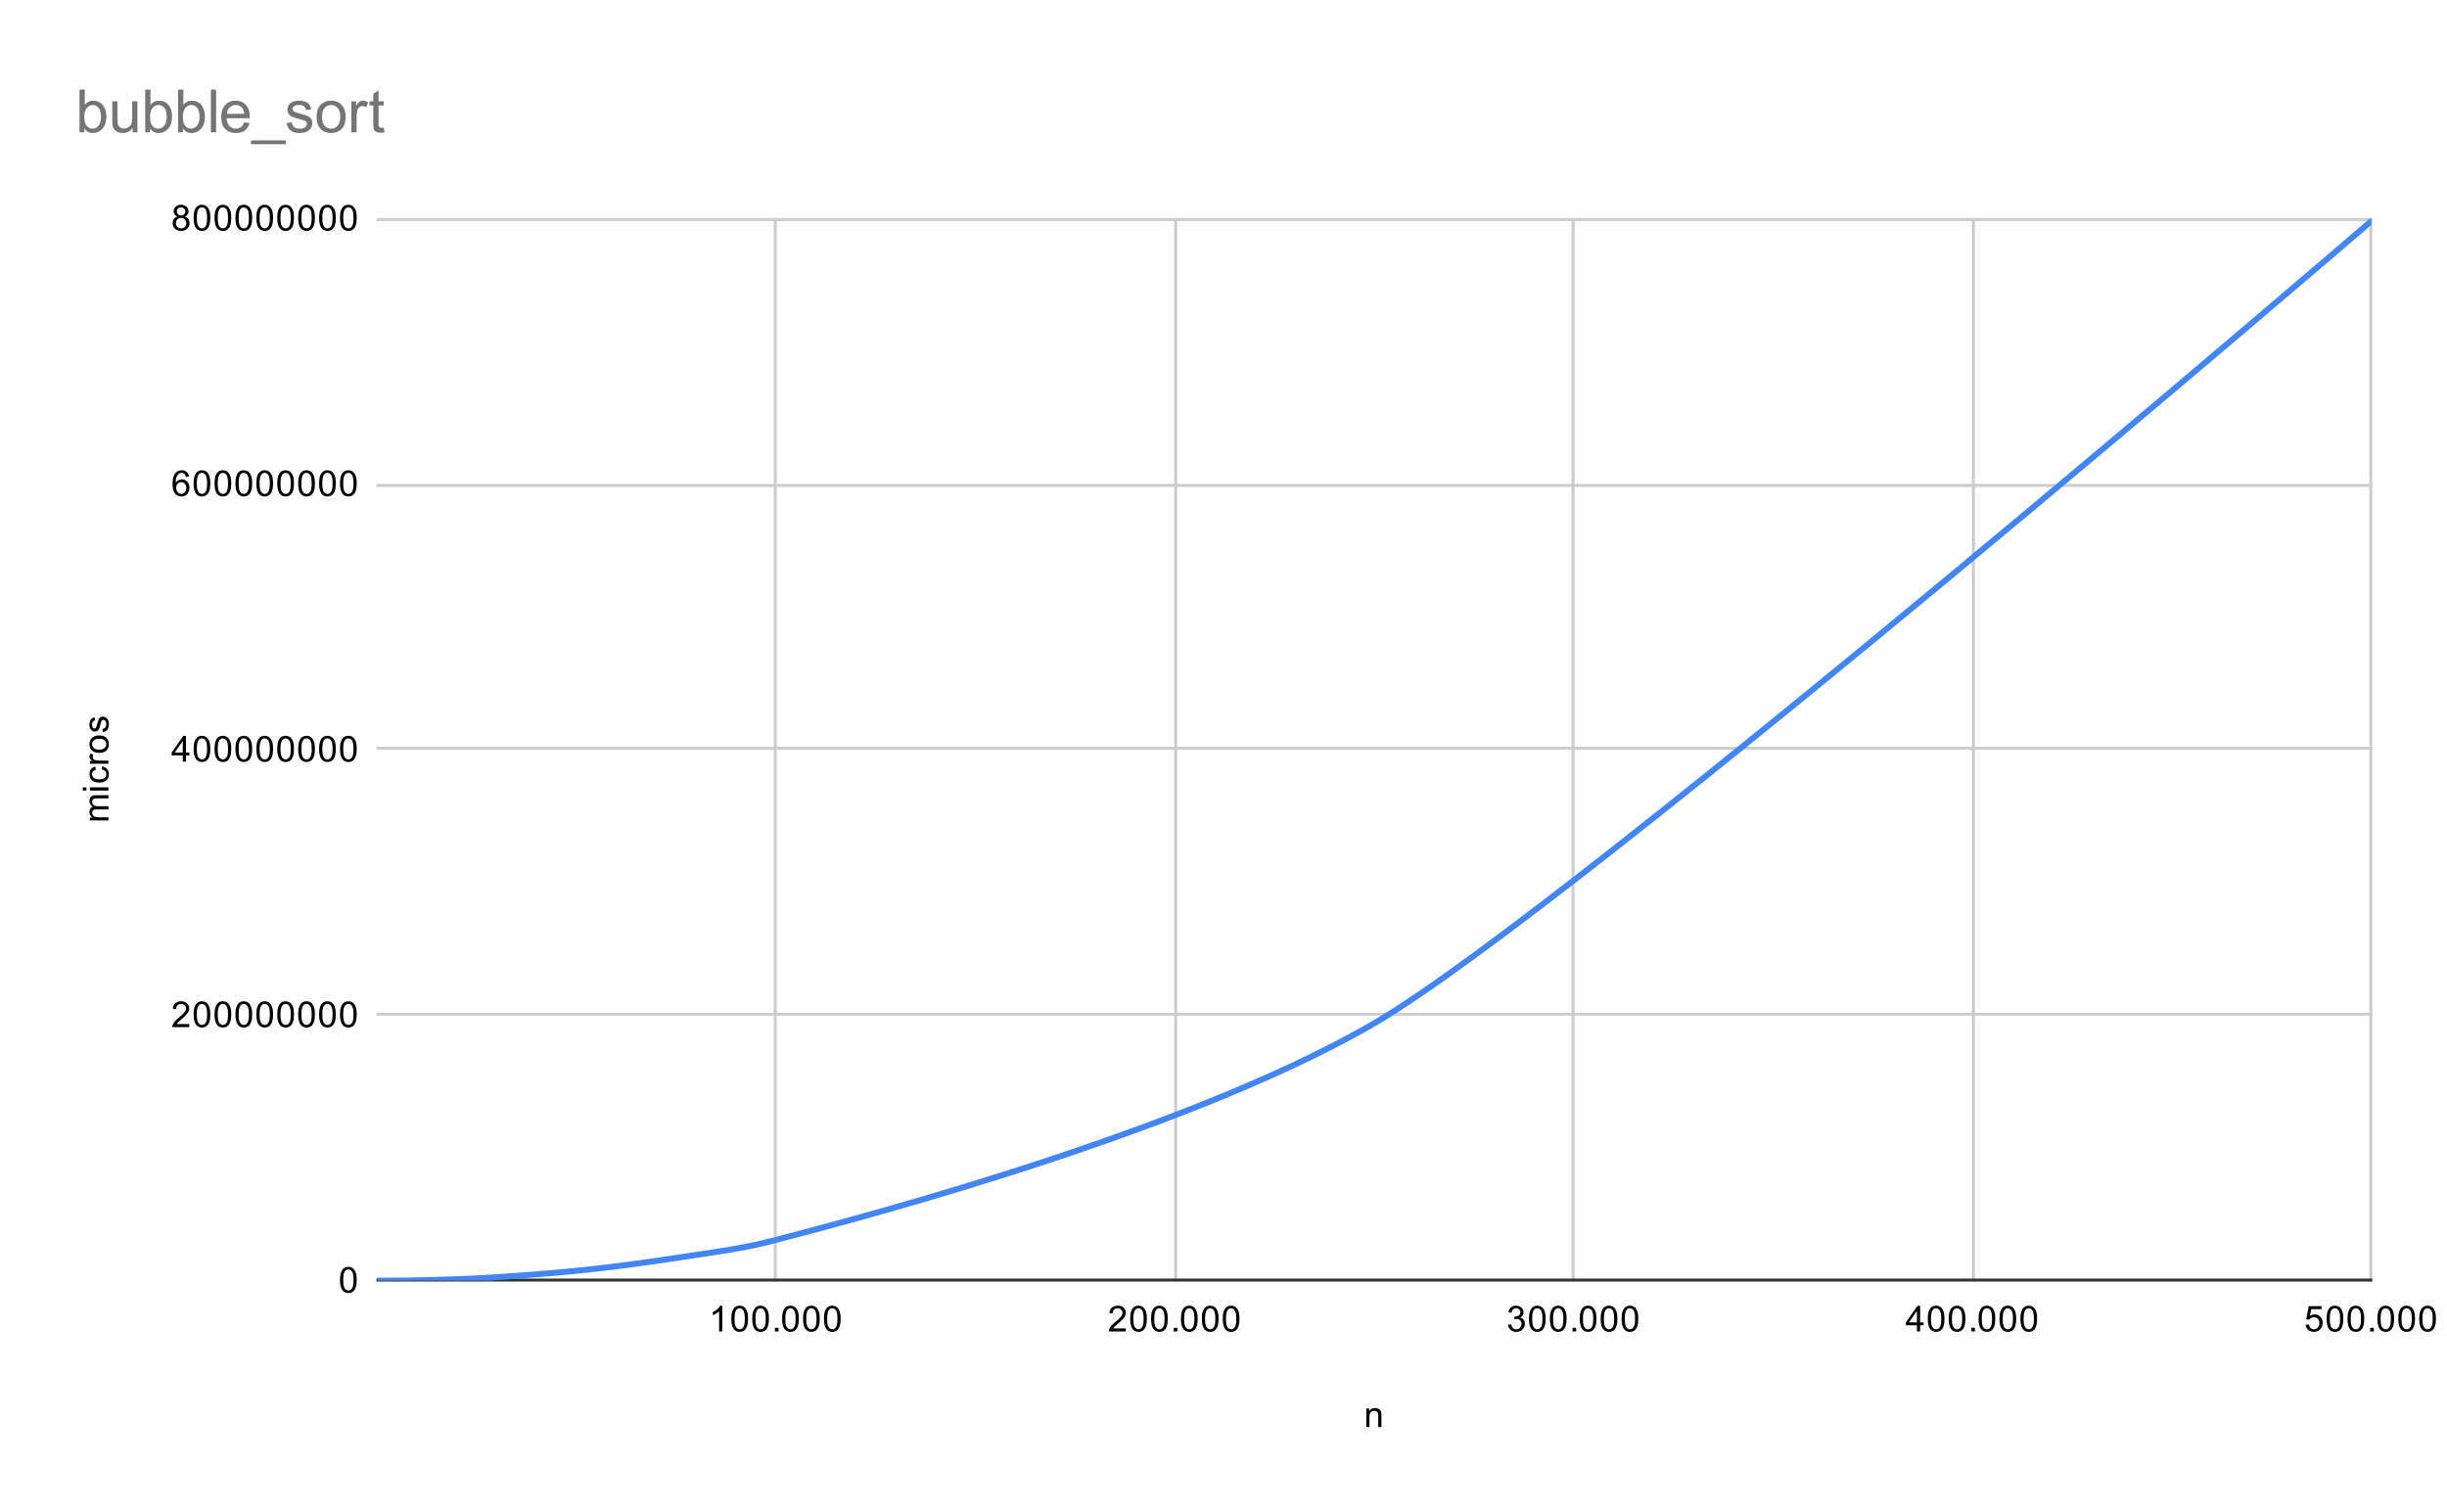<svg version="1.1" viewBox="0.0 0.0 819.0 506.0" fill="none" stroke="none" stroke-linecap="square" stroke-miterlimit="10" width="819" height="506" xmlns:xlink="http://www.w3.org/1999/xlink" xmlns="http://www.w3.org/2000/svg"><path fill="#ffffff" d="M0 0L819.0 0L819.0 506.0L0 506.0L0 0Z" fill-rule="nonzero"/><path stroke="#cccccc" stroke-width="1.0" stroke-linecap="butt" d="M259.5 73.5L259.5 428.5" fill-rule="nonzero"/><path stroke="#cccccc" stroke-width="1.0" stroke-linecap="butt" d="M393.5 73.5L393.5 428.5" fill-rule="nonzero"/><path stroke="#cccccc" stroke-width="1.0" stroke-linecap="butt" d="M526.5 73.5L526.5 428.5" fill-rule="nonzero"/><path stroke="#cccccc" stroke-width="1.0" stroke-linecap="butt" d="M660.5 73.5L660.5 428.5" fill-rule="nonzero"/><path stroke="#cccccc" stroke-width="1.0" stroke-linecap="butt" d="M793.5 73.5L793.5 428.5" fill-rule="nonzero"/><path stroke="#333333" stroke-width="1.0" stroke-linecap="butt" d="M126.5 428.5L793.5 428.5" fill-rule="nonzero"/><path stroke="#cccccc" stroke-width="1.0" stroke-linecap="butt" d="M126.5 339.5L793.5 339.5" fill-rule="nonzero"/><path stroke="#cccccc" stroke-width="1.0" stroke-linecap="butt" d="M126.5 250.5L793.5 250.5" fill-rule="nonzero"/><path stroke="#cccccc" stroke-width="1.0" stroke-linecap="butt" d="M126.5 162.5L793.5 162.5" fill-rule="nonzero"/><path stroke="#cccccc" stroke-width="1.0" stroke-linecap="butt" d="M126.5 73.5L793.5 73.5" fill-rule="nonzero"/><clipPath id="id_0"><path d="M126.3 73.167L793.7 73.167L793.7 428.7L126.3 428.7L126.3 73.167Z" clip-rule="nonzero"/></clipPath><path stroke="#4285f4" stroke-width="2.0" stroke-linecap="butt" clip-path="url(#id_0)" d="M126.3 428.7C126.3 428.7 126.313 428.7 126.32 428.7C126.327 428.7 126.342 428.7 126.353 428.7C126.365 428.7 126.376 428.7 126.387 428.7C126.398 428.7 126.409 428.7 126.42 428.7C126.431 428.7 126.554 428.7 126.62 428.7C126.687 428.7 126.843 428.7 126.954 428.7C127.065 428.7 127.177 428.7 127.288 428.699C127.399 428.699 127.51 428.699 127.621 428.699C127.733 428.699 128.956 428.697 129.624 428.694C130.291 428.692 131.848 428.684 132.961 428.676C134.073 428.668 135.185 428.658 136.298 428.644C137.41 428.631 138.523 428.624 139.635 428.597C140.747 428.571 152.983 428.3 159.657 427.935C166.331 427.571 181.904 426.533 193.028 425.389C204.152 424.246 215.275 422.799 226.399 421.075C237.522 419.351 248.646 418.064 259.769 415.045C270.893 412.025 393.252 381.465 459.993 342.525C526.735 303.586 793.7 73.996 793.7 73.996" fill-rule="nonzero"/><path fill="#000000" fill-opacity="0.0" clip-path="url(#id_0)" d="M129.3 428.7C129.3 430.357 127.957 431.7 126.3 431.7C124.643 431.7 123.3 430.357 123.3 428.7C123.3 427.043 124.643 425.7 126.3 425.7C127.957 425.7 129.3 427.043 129.3 428.7Z" fill-rule="nonzero"/><path fill="#000000" fill-opacity="0.0" clip-path="url(#id_0)" d="M129.32 428.7C129.32 430.357 127.977 431.7 126.32 431.7C124.663 431.7 123.32 430.357 123.32 428.7C123.32 427.043 124.663 425.7 126.32 425.7C127.977 425.7 129.32 427.043 129.32 428.7Z" fill-rule="nonzero"/><path fill="#000000" fill-opacity="0.0" clip-path="url(#id_0)" d="M129.353 428.7C129.353 430.357 128.01 431.7 126.353 431.7C124.697 431.7 123.353 430.357 123.353 428.7C123.353 427.043 124.697 425.7 126.353 425.7C128.01 425.7 129.353 427.043 129.353 428.7Z" fill-rule="nonzero"/><path fill="#000000" fill-opacity="0.0" clip-path="url(#id_0)" d="M129.387 428.7C129.387 430.357 128.044 431.7 126.387 431.7C124.73 431.7 123.387 430.357 123.387 428.7C123.387 427.043 124.73 425.7 126.387 425.7C128.044 425.7 129.387 427.043 129.387 428.7Z" fill-rule="nonzero"/><path fill="#000000" fill-opacity="0.0" clip-path="url(#id_0)" d="M129.42 428.7C129.42 430.357 128.077 431.7 126.42 431.7C124.763 431.7 123.42 430.357 123.42 428.7C123.42 427.043 124.763 425.7 126.42 425.7C128.077 425.7 129.42 427.043 129.42 428.7Z" fill-rule="nonzero"/><path fill="#000000" fill-opacity="0.0" clip-path="url(#id_0)" d="M129.62 428.7C129.62 430.357 128.277 431.7 126.62 431.7C124.963 431.7 123.62 430.357 123.62 428.7C123.62 427.043 124.963 425.7 126.62 425.7C128.277 425.7 129.62 427.043 129.62 428.7Z" fill-rule="nonzero"/><path fill="#000000" fill-opacity="0.0" clip-path="url(#id_0)" d="M129.954 428.7C129.954 430.357 128.611 431.7 126.954 431.7C125.297 431.7 123.954 430.357 123.954 428.7C123.954 427.043 125.297 425.7 126.954 425.7C128.611 425.7 129.954 427.043 129.954 428.7Z" fill-rule="nonzero"/><path fill="#000000" fill-opacity="0.0" clip-path="url(#id_0)" d="M130.288 428.699C130.288 430.356 128.945 431.699 127.288 431.699C125.631 431.699 124.288 430.356 124.288 428.699C124.288 427.043 125.631 425.699 127.288 425.699C128.945 425.699 130.288 427.043 130.288 428.699Z" fill-rule="nonzero"/><path fill="#000000" fill-opacity="0.0" clip-path="url(#id_0)" d="M130.621 428.699C130.621 430.356 129.278 431.699 127.621 431.699C125.965 431.699 124.621 430.356 124.621 428.699C124.621 427.042 125.965 425.699 127.621 425.699C129.278 425.699 130.621 427.042 130.621 428.699Z" fill-rule="nonzero"/><path fill="#000000" fill-opacity="0.0" clip-path="url(#id_0)" d="M132.624 428.694C132.624 430.351 131.281 431.694 129.624 431.694C127.967 431.694 126.624 430.351 126.624 428.694C126.624 427.037 127.967 425.694 129.624 425.694C131.281 425.694 132.624 427.037 132.624 428.694Z" fill-rule="nonzero"/><path fill="#000000" fill-opacity="0.0" clip-path="url(#id_0)" d="M135.961 428.676C135.961 430.333 134.618 431.676 132.961 431.676C131.304 431.676 129.961 430.333 129.961 428.676C129.961 427.019 131.304 425.676 132.961 425.676C134.618 425.676 135.961 427.019 135.961 428.676Z" fill-rule="nonzero"/><path fill="#000000" fill-opacity="0.0" clip-path="url(#id_0)" d="M139.298 428.644C139.298 430.301 137.955 431.644 136.298 431.644C134.641 431.644 133.298 430.301 133.298 428.644C133.298 426.988 134.641 425.644 136.298 425.644C137.955 425.644 139.298 426.988 139.298 428.644Z" fill-rule="nonzero"/><path fill="#000000" fill-opacity="0.0" clip-path="url(#id_0)" d="M142.635 428.597C142.635 430.254 141.292 431.597 139.635 431.597C137.978 431.597 136.635 430.254 136.635 428.597C136.635 426.94 137.978 425.597 139.635 425.597C141.292 425.597 142.635 426.94 142.635 428.597Z" fill-rule="nonzero"/><path fill="#000000" fill-opacity="0.0" clip-path="url(#id_0)" d="M162.657 427.935C162.657 429.592 161.314 430.935 159.657 430.935C158 430.935 156.657 429.592 156.657 427.935C156.657 426.279 158 424.935 159.657 424.935C161.314 424.935 162.657 426.279 162.657 427.935Z" fill-rule="nonzero"/><path fill="#000000" fill-opacity="0.0" clip-path="url(#id_0)" d="M196.028 425.389C196.028 427.046 194.685 428.389 193.028 428.389C191.371 428.389 190.028 427.046 190.028 425.389C190.028 423.732 191.371 422.389 193.028 422.389C194.685 422.389 196.028 423.732 196.028 425.389Z" fill-rule="nonzero"/><path fill="#000000" fill-opacity="0.0" clip-path="url(#id_0)" d="M229.399 421.075C229.399 422.732 228.056 424.075 226.399 424.075C224.742 424.075 223.399 422.732 223.399 421.075C223.399 419.418 224.742 418.075 226.399 418.075C228.056 418.075 229.399 419.418 229.399 421.075Z" fill-rule="nonzero"/><path fill="#000000" fill-opacity="0.0" clip-path="url(#id_0)" d="M262.769 415.045C262.769 416.702 261.426 418.045 259.769 418.045C258.112 418.045 256.769 416.702 256.769 415.045C256.769 413.388 258.112 412.045 259.769 412.045C261.426 412.045 262.769 413.388 262.769 415.045Z" fill-rule="nonzero"/><path fill="#000000" fill-opacity="0.0" clip-path="url(#id_0)" d="M462.993 342.525C462.993 344.182 461.65 345.525 459.993 345.525C458.337 345.525 456.993 344.182 456.993 342.525C456.993 340.869 458.337 339.525 459.993 339.525C461.65 339.525 462.993 340.869 462.993 342.525Z" fill-rule="nonzero"/><path fill="#000000" fill-opacity="0.0" clip-path="url(#id_0)" d="M796.7 73.996C796.7 75.653 795.357 76.996 793.7 76.996C792.043 76.996 790.7 75.653 790.7 73.996C790.7 72.339 792.043 70.996 793.7 70.996C795.357 70.996 796.7 72.339 796.7 73.996Z" fill-rule="nonzero"/><path fill="#000000" d="M457.297 477.7L457.297 471.481L458.234 471.481L458.234 472.356Q458.922 471.341 460.219 471.341Q460.781 471.341 461.25 471.544Q461.734 471.747 461.969 472.075Q462.203 472.403 462.297 472.841Q462.344 473.137 462.344 473.872L462.344 477.7L461.297 477.7L461.297 473.919Q461.297 473.262 461.172 472.95Q461.047 472.637 460.734 472.45Q460.422 472.247 460.0 472.247Q459.328 472.247 458.828 472.684Q458.344 473.106 458.344 474.294L458.344 477.7L457.297 477.7Z" fill-rule="nonzero"/><path fill="#000000" d="M36.3 274.636L30.081 274.636L30.081 273.699L30.956 273.699Q30.488 273.402 30.222 272.918Q29.941 272.433 29.941 271.808Q29.941 271.121 30.222 270.683Q30.503 270.23 31.019 270.058Q29.941 269.308 29.941 268.136Q29.941 267.199 30.456 266.715Q30.956 266.215 32.034 266.215L36.3 266.215L36.3 267.261L32.378 267.261Q31.753 267.261 31.472 267.371Q31.191 267.465 31.019 267.73Q30.847 267.996 30.847 268.371Q30.847 269.027 31.284 269.465Q31.722 269.886 32.691 269.886L36.3 269.886L36.3 270.949L32.253 270.949Q31.55 270.949 31.206 271.215Q30.847 271.465 30.847 272.043Q30.847 272.496 31.081 272.871Q31.316 273.246 31.769 273.418Q32.222 273.59 33.066 273.59L36.3 273.59L36.3 274.636ZM28.925 264.636L27.706 264.636L27.706 263.574L28.925 263.574L28.925 264.636ZM36.3 264.636L30.081 264.636L30.081 263.574L36.3 263.574L36.3 264.636ZM34.019 257.574L34.159 256.543Q35.222 256.715 35.831 257.418Q36.441 258.121 36.441 259.136Q36.441 260.418 35.613 261.199Q34.769 261.965 33.206 261.965Q32.206 261.965 31.456 261.636Q30.691 261.293 30.316 260.621Q29.941 259.933 29.941 259.121Q29.941 258.121 30.456 257.48Q30.956 256.824 31.909 256.636L32.066 257.668Q31.441 257.808 31.128 258.183Q30.8 258.558 30.8 259.09Q30.8 259.886 31.378 260.386Q31.941 260.886 33.175 260.886Q34.441 260.886 35.003 260.402Q35.566 259.918 35.566 259.152Q35.566 258.527 35.191 258.121Q34.816 257.699 34.019 257.574ZM36.3 255.652L30.081 255.652L30.081 254.699L31.019 254.699Q30.363 254.34 30.159 254.043Q29.941 253.73 29.941 253.355Q29.941 252.824 30.269 252.277L31.253 252.636Q31.019 253.027 31.019 253.402Q31.019 253.761 31.238 254.043Q31.441 254.308 31.816 254.418Q32.378 254.605 33.034 254.605L36.3 254.605L36.3 255.652ZM33.191 252.027Q31.456 252.027 30.628 251.074Q29.941 250.277 29.941 249.121Q29.941 247.84 30.784 247.027Q31.613 246.199 33.097 246.199Q34.3 246.199 34.988 246.558Q35.675 246.918 36.066 247.621Q36.441 248.308 36.441 249.121Q36.441 250.418 35.613 251.23Q34.769 252.027 33.191 252.027ZM33.191 250.949Q34.378 250.949 34.972 250.433Q35.566 249.902 35.566 249.121Q35.566 248.324 34.972 247.808Q34.378 247.293 33.159 247.293Q32.003 247.293 31.409 247.824Q30.816 248.34 30.816 249.121Q30.816 249.902 31.409 250.433Q31.988 250.949 33.191 250.949ZM34.441 245.058L34.284 244.027Q34.909 243.933 35.238 243.543Q35.566 243.136 35.566 242.402Q35.566 241.683 35.284 241.34Q34.988 240.98 34.581 240.98Q34.222 240.98 34.019 241.293Q33.878 241.511 33.659 242.371Q33.363 243.527 33.159 243.98Q32.941 244.418 32.566 244.652Q32.191 244.886 31.722 244.886Q31.316 244.886 30.956 244.699Q30.597 244.511 30.363 244.183Q30.191 243.933 30.066 243.511Q29.941 243.09 29.941 242.59Q29.941 241.871 30.159 241.324Q30.363 240.761 30.722 240.496Q31.081 240.23 31.675 240.136L31.816 241.168Q31.347 241.23 31.081 241.574Q30.8 241.902 30.8 242.527Q30.8 243.246 31.05 243.558Q31.284 243.871 31.613 243.871Q31.816 243.871 31.972 243.746Q32.144 243.605 32.253 243.34Q32.316 243.183 32.519 242.402Q32.831 241.277 33.019 240.84Q33.206 240.402 33.566 240.152Q33.925 239.902 34.472 239.902Q35.003 239.902 35.472 240.215Q35.925 240.511 36.191 241.09Q36.441 241.668 36.441 242.402Q36.441 243.621 35.941 244.261Q35.425 244.886 34.441 245.058Z" fill-rule="nonzero"/><path fill="#000000" d="M113.8 428.466Q113.8 426.934 114.112 426.012Q114.425 425.075 115.034 424.575Q115.659 424.075 116.597 424.075Q117.284 424.075 117.8 424.356Q118.331 424.637 118.675 425.169Q119.019 425.684 119.206 426.434Q119.394 427.184 119.394 428.466Q119.394 429.981 119.081 430.903Q118.784 431.825 118.159 432.341Q117.55 432.841 116.597 432.841Q115.362 432.841 114.644 431.95Q113.8 430.887 113.8 428.466ZM114.878 428.466Q114.878 430.575 115.378 431.278Q115.878 431.981 116.597 431.981Q117.331 431.981 117.816 431.278Q118.316 430.575 118.316 428.466Q118.316 426.341 117.816 425.653Q117.331 424.95 116.581 424.95Q115.862 424.95 115.425 425.559Q114.878 426.341 114.878 428.466Z" fill-rule="nonzero"/><path fill="#000000" d="M63.347 342.801L63.347 343.817L57.659 343.817Q57.659 343.442 57.784 343.082Q58.003 342.504 58.472 341.942Q58.956 341.379 59.862 340.645Q61.269 339.489 61.753 338.817Q62.253 338.145 62.253 337.551Q62.253 336.926 61.8 336.504Q61.347 336.067 60.628 336.067Q59.862 336.067 59.409 336.52Q58.956 336.973 58.941 337.785L57.862 337.676Q57.972 336.457 58.691 335.832Q59.425 335.192 60.659 335.192Q61.894 335.192 62.612 335.879Q63.331 336.567 63.331 337.582Q63.331 338.098 63.112 338.598Q62.909 339.082 62.409 339.645Q61.925 340.192 60.8 341.145Q59.847 341.942 59.566 342.239Q59.3 342.52 59.128 342.801L63.347 342.801ZM64.8 339.582Q64.8 338.051 65.112 337.129Q65.425 336.192 66.034 335.692Q66.659 335.192 67.597 335.192Q68.284 335.192 68.8 335.473Q69.331 335.754 69.675 336.285Q70.019 336.801 70.206 337.551Q70.394 338.301 70.394 339.582Q70.394 341.098 70.081 342.02Q69.784 342.942 69.159 343.457Q68.55 343.957 67.597 343.957Q66.362 343.957 65.644 343.067Q64.8 342.004 64.8 339.582ZM65.878 339.582Q65.878 341.692 66.378 342.395Q66.878 343.098 67.597 343.098Q68.331 343.098 68.816 342.395Q69.316 341.692 69.316 339.582Q69.316 337.457 68.816 336.77Q68.331 336.067 67.581 336.067Q66.862 336.067 66.425 336.676Q65.878 337.457 65.878 339.582ZM71.8 339.582Q71.8 338.051 72.112 337.129Q72.425 336.192 73.034 335.692Q73.659 335.192 74.597 335.192Q75.284 335.192 75.8 335.473Q76.331 335.754 76.675 336.285Q77.019 336.801 77.206 337.551Q77.394 338.301 77.394 339.582Q77.394 341.098 77.081 342.02Q76.784 342.942 76.159 343.457Q75.55 343.957 74.597 343.957Q73.362 343.957 72.644 343.067Q71.8 342.004 71.8 339.582ZM72.878 339.582Q72.878 341.692 73.378 342.395Q73.878 343.098 74.597 343.098Q75.331 343.098 75.816 342.395Q76.316 341.692 76.316 339.582Q76.316 337.457 75.816 336.77Q75.331 336.067 74.581 336.067Q73.862 336.067 73.425 336.676Q72.878 337.457 72.878 339.582ZM78.8 339.582Q78.8 338.051 79.112 337.129Q79.425 336.192 80.034 335.692Q80.659 335.192 81.597 335.192Q82.284 335.192 82.8 335.473Q83.331 335.754 83.675 336.285Q84.019 336.801 84.206 337.551Q84.394 338.301 84.394 339.582Q84.394 341.098 84.081 342.02Q83.784 342.942 83.159 343.457Q82.55 343.957 81.597 343.957Q80.362 343.957 79.644 343.067Q78.8 342.004 78.8 339.582ZM79.878 339.582Q79.878 341.692 80.378 342.395Q80.878 343.098 81.597 343.098Q82.331 343.098 82.816 342.395Q83.316 341.692 83.316 339.582Q83.316 337.457 82.816 336.77Q82.331 336.067 81.581 336.067Q80.862 336.067 80.425 336.676Q79.878 337.457 79.878 339.582ZM85.8 339.582Q85.8 338.051 86.112 337.129Q86.425 336.192 87.034 335.692Q87.659 335.192 88.597 335.192Q89.284 335.192 89.8 335.473Q90.331 335.754 90.675 336.285Q91.019 336.801 91.206 337.551Q91.394 338.301 91.394 339.582Q91.394 341.098 91.081 342.02Q90.784 342.942 90.159 343.457Q89.55 343.957 88.597 343.957Q87.362 343.957 86.644 343.067Q85.8 342.004 85.8 339.582ZM86.878 339.582Q86.878 341.692 87.378 342.395Q87.878 343.098 88.597 343.098Q89.331 343.098 89.816 342.395Q90.316 341.692 90.316 339.582Q90.316 337.457 89.816 336.77Q89.331 336.067 88.581 336.067Q87.862 336.067 87.425 336.676Q86.878 337.457 86.878 339.582ZM92.8 339.582Q92.8 338.051 93.112 337.129Q93.425 336.192 94.034 335.692Q94.659 335.192 95.597 335.192Q96.284 335.192 96.8 335.473Q97.331 335.754 97.675 336.285Q98.019 336.801 98.206 337.551Q98.394 338.301 98.394 339.582Q98.394 341.098 98.081 342.02Q97.784 342.942 97.159 343.457Q96.55 343.957 95.597 343.957Q94.362 343.957 93.644 343.067Q92.8 342.004 92.8 339.582ZM93.878 339.582Q93.878 341.692 94.378 342.395Q94.878 343.098 95.597 343.098Q96.331 343.098 96.816 342.395Q97.316 341.692 97.316 339.582Q97.316 337.457 96.816 336.77Q96.331 336.067 95.581 336.067Q94.862 336.067 94.425 336.676Q93.878 337.457 93.878 339.582ZM99.8 339.582Q99.8 338.051 100.112 337.129Q100.425 336.192 101.034 335.692Q101.659 335.192 102.597 335.192Q103.284 335.192 103.8 335.473Q104.331 335.754 104.675 336.285Q105.019 336.801 105.206 337.551Q105.394 338.301 105.394 339.582Q105.394 341.098 105.081 342.02Q104.784 342.942 104.159 343.457Q103.55 343.957 102.597 343.957Q101.362 343.957 100.644 343.067Q99.8 342.004 99.8 339.582ZM100.878 339.582Q100.878 341.692 101.378 342.395Q101.878 343.098 102.597 343.098Q103.331 343.098 103.816 342.395Q104.316 341.692 104.316 339.582Q104.316 337.457 103.816 336.77Q103.331 336.067 102.581 336.067Q101.862 336.067 101.425 336.676Q100.878 337.457 100.878 339.582ZM106.8 339.582Q106.8 338.051 107.112 337.129Q107.425 336.192 108.034 335.692Q108.659 335.192 109.597 335.192Q110.284 335.192 110.8 335.473Q111.331 335.754 111.675 336.285Q112.019 336.801 112.206 337.551Q112.394 338.301 112.394 339.582Q112.394 341.098 112.081 342.02Q111.784 342.942 111.159 343.457Q110.55 343.957 109.597 343.957Q108.362 343.957 107.644 343.067Q106.8 342.004 106.8 339.582ZM107.878 339.582Q107.878 341.692 108.378 342.395Q108.878 343.098 109.597 343.098Q110.331 343.098 110.816 342.395Q111.316 341.692 111.316 339.582Q111.316 337.457 110.816 336.77Q110.331 336.067 109.581 336.067Q108.862 336.067 108.425 336.676Q107.878 337.457 107.878 339.582ZM113.8 339.582Q113.8 338.051 114.112 337.129Q114.425 336.192 115.034 335.692Q115.659 335.192 116.597 335.192Q117.284 335.192 117.8 335.473Q118.331 335.754 118.675 336.285Q119.019 336.801 119.206 337.551Q119.394 338.301 119.394 339.582Q119.394 341.098 119.081 342.02Q118.784 342.942 118.159 343.457Q117.55 343.957 116.597 343.957Q115.362 343.957 114.644 343.067Q113.8 342.004 113.8 339.582ZM114.878 339.582Q114.878 341.692 115.378 342.395Q115.878 343.098 116.597 343.098Q117.331 343.098 117.816 342.395Q118.316 341.692 118.316 339.582Q118.316 337.457 117.816 336.77Q117.331 336.067 116.581 336.067Q115.862 336.067 115.425 336.676Q114.878 337.457 114.878 339.582Z" fill-rule="nonzero"/><path fill="#000000" d="M61.175 254.933L61.175 252.871L57.456 252.871L57.456 251.902L61.378 246.34L62.237 246.34L62.237 251.902L63.394 251.902L63.394 252.871L62.237 252.871L62.237 254.933L61.175 254.933ZM61.175 251.902L61.175 248.043L58.487 251.902L61.175 251.902ZM64.8 250.699Q64.8 249.168 65.112 248.246Q65.425 247.308 66.034 246.808Q66.659 246.308 67.597 246.308Q68.284 246.308 68.8 246.59Q69.331 246.871 69.675 247.402Q70.019 247.918 70.206 248.668Q70.394 249.418 70.394 250.699Q70.394 252.215 70.081 253.136Q69.784 254.058 69.159 254.574Q68.55 255.074 67.597 255.074Q66.362 255.074 65.644 254.183Q64.8 253.121 64.8 250.699ZM65.878 250.699Q65.878 252.808 66.378 253.511Q66.878 254.215 67.597 254.215Q68.331 254.215 68.816 253.511Q69.316 252.808 69.316 250.699Q69.316 248.574 68.816 247.886Q68.331 247.183 67.581 247.183Q66.862 247.183 66.425 247.793Q65.878 248.574 65.878 250.699ZM71.8 250.699Q71.8 249.168 72.112 248.246Q72.425 247.308 73.034 246.808Q73.659 246.308 74.597 246.308Q75.284 246.308 75.8 246.59Q76.331 246.871 76.675 247.402Q77.019 247.918 77.206 248.668Q77.394 249.418 77.394 250.699Q77.394 252.215 77.081 253.136Q76.784 254.058 76.159 254.574Q75.55 255.074 74.597 255.074Q73.362 255.074 72.644 254.183Q71.8 253.121 71.8 250.699ZM72.878 250.699Q72.878 252.808 73.378 253.511Q73.878 254.215 74.597 254.215Q75.331 254.215 75.816 253.511Q76.316 252.808 76.316 250.699Q76.316 248.574 75.816 247.886Q75.331 247.183 74.581 247.183Q73.862 247.183 73.425 247.793Q72.878 248.574 72.878 250.699ZM78.8 250.699Q78.8 249.168 79.112 248.246Q79.425 247.308 80.034 246.808Q80.659 246.308 81.597 246.308Q82.284 246.308 82.8 246.59Q83.331 246.871 83.675 247.402Q84.019 247.918 84.206 248.668Q84.394 249.418 84.394 250.699Q84.394 252.215 84.081 253.136Q83.784 254.058 83.159 254.574Q82.55 255.074 81.597 255.074Q80.362 255.074 79.644 254.183Q78.8 253.121 78.8 250.699ZM79.878 250.699Q79.878 252.808 80.378 253.511Q80.878 254.215 81.597 254.215Q82.331 254.215 82.816 253.511Q83.316 252.808 83.316 250.699Q83.316 248.574 82.816 247.886Q82.331 247.183 81.581 247.183Q80.862 247.183 80.425 247.793Q79.878 248.574 79.878 250.699ZM85.8 250.699Q85.8 249.168 86.112 248.246Q86.425 247.308 87.034 246.808Q87.659 246.308 88.597 246.308Q89.284 246.308 89.8 246.59Q90.331 246.871 90.675 247.402Q91.019 247.918 91.206 248.668Q91.394 249.418 91.394 250.699Q91.394 252.215 91.081 253.136Q90.784 254.058 90.159 254.574Q89.55 255.074 88.597 255.074Q87.362 255.074 86.644 254.183Q85.8 253.121 85.8 250.699ZM86.878 250.699Q86.878 252.808 87.378 253.511Q87.878 254.215 88.597 254.215Q89.331 254.215 89.816 253.511Q90.316 252.808 90.316 250.699Q90.316 248.574 89.816 247.886Q89.331 247.183 88.581 247.183Q87.862 247.183 87.425 247.793Q86.878 248.574 86.878 250.699ZM92.8 250.699Q92.8 249.168 93.112 248.246Q93.425 247.308 94.034 246.808Q94.659 246.308 95.597 246.308Q96.284 246.308 96.8 246.59Q97.331 246.871 97.675 247.402Q98.019 247.918 98.206 248.668Q98.394 249.418 98.394 250.699Q98.394 252.215 98.081 253.136Q97.784 254.058 97.159 254.574Q96.55 255.074 95.597 255.074Q94.362 255.074 93.644 254.183Q92.8 253.121 92.8 250.699ZM93.878 250.699Q93.878 252.808 94.378 253.511Q94.878 254.215 95.597 254.215Q96.331 254.215 96.816 253.511Q97.316 252.808 97.316 250.699Q97.316 248.574 96.816 247.886Q96.331 247.183 95.581 247.183Q94.862 247.183 94.425 247.793Q93.878 248.574 93.878 250.699ZM99.8 250.699Q99.8 249.168 100.112 248.246Q100.425 247.308 101.034 246.808Q101.659 246.308 102.597 246.308Q103.284 246.308 103.8 246.59Q104.331 246.871 104.675 247.402Q105.019 247.918 105.206 248.668Q105.394 249.418 105.394 250.699Q105.394 252.215 105.081 253.136Q104.784 254.058 104.159 254.574Q103.55 255.074 102.597 255.074Q101.362 255.074 100.644 254.183Q99.8 253.121 99.8 250.699ZM100.878 250.699Q100.878 252.808 101.378 253.511Q101.878 254.215 102.597 254.215Q103.331 254.215 103.816 253.511Q104.316 252.808 104.316 250.699Q104.316 248.574 103.816 247.886Q103.331 247.183 102.581 247.183Q101.862 247.183 101.425 247.793Q100.878 248.574 100.878 250.699ZM106.8 250.699Q106.8 249.168 107.112 248.246Q107.425 247.308 108.034 246.808Q108.659 246.308 109.597 246.308Q110.284 246.308 110.8 246.59Q111.331 246.871 111.675 247.402Q112.019 247.918 112.206 248.668Q112.394 249.418 112.394 250.699Q112.394 252.215 112.081 253.136Q111.784 254.058 111.159 254.574Q110.55 255.074 109.597 255.074Q108.362 255.074 107.644 254.183Q106.8 253.121 106.8 250.699ZM107.878 250.699Q107.878 252.808 108.378 253.511Q108.878 254.215 109.597 254.215Q110.331 254.215 110.816 253.511Q111.316 252.808 111.316 250.699Q111.316 248.574 110.816 247.886Q110.331 247.183 109.581 247.183Q108.862 247.183 108.425 247.793Q107.878 248.574 107.878 250.699ZM113.8 250.699Q113.8 249.168 114.112 248.246Q114.425 247.308 115.034 246.808Q115.659 246.308 116.597 246.308Q117.284 246.308 117.8 246.59Q118.331 246.871 118.675 247.402Q119.019 247.918 119.206 248.668Q119.394 249.418 119.394 250.699Q119.394 252.215 119.081 253.136Q118.784 254.058 118.159 254.574Q117.55 255.074 116.597 255.074Q115.362 255.074 114.644 254.183Q113.8 253.121 113.8 250.699ZM114.878 250.699Q114.878 252.808 115.378 253.511Q115.878 254.215 116.597 254.215Q117.331 254.215 117.816 253.511Q118.316 252.808 118.316 250.699Q118.316 248.574 117.816 247.886Q117.331 247.183 116.581 247.183Q115.862 247.183 115.425 247.793Q114.878 248.574 114.878 250.699Z" fill-rule="nonzero"/><path fill="#000000" d="M63.269 159.566L62.222 159.644Q62.081 159.019 61.831 158.738Q61.394 158.284 60.769 158.284Q60.269 158.284 59.878 158.566Q59.394 158.941 59.097 159.644Q58.816 160.331 58.8 161.613Q59.175 161.034 59.722 160.753Q60.284 160.472 60.894 160.472Q61.941 160.472 62.675 161.253Q63.425 162.034 63.425 163.253Q63.425 164.066 63.066 164.769Q62.722 165.456 62.112 165.831Q61.503 166.191 60.737 166.191Q59.409 166.191 58.581 165.222Q57.753 164.253 57.753 162.034Q57.753 159.534 58.675 158.409Q59.472 157.425 60.831 157.425Q61.847 157.425 62.487 158.003Q63.144 158.566 63.269 159.566ZM58.972 163.269Q58.972 163.816 59.191 164.316Q59.425 164.8 59.831 165.066Q60.253 165.331 60.722 165.331Q61.378 165.331 61.862 164.8Q62.347 164.253 62.347 163.331Q62.347 162.441 61.862 161.925Q61.394 161.409 60.675 161.409Q59.956 161.409 59.456 161.925Q58.972 162.441 58.972 163.269ZM64.8 161.816Q64.8 160.284 65.112 159.363Q65.425 158.425 66.034 157.925Q66.659 157.425 67.597 157.425Q68.284 157.425 68.8 157.706Q69.331 157.988 69.675 158.519Q70.019 159.034 70.206 159.784Q70.394 160.534 70.394 161.816Q70.394 163.331 70.081 164.253Q69.784 165.175 69.159 165.691Q68.55 166.191 67.597 166.191Q66.362 166.191 65.644 165.3Q64.8 164.238 64.8 161.816ZM65.878 161.816Q65.878 163.925 66.378 164.628Q66.878 165.331 67.597 165.331Q68.331 165.331 68.816 164.628Q69.316 163.925 69.316 161.816Q69.316 159.691 68.816 159.003Q68.331 158.3 67.581 158.3Q66.862 158.3 66.425 158.909Q65.878 159.691 65.878 161.816ZM71.8 161.816Q71.8 160.284 72.112 159.363Q72.425 158.425 73.034 157.925Q73.659 157.425 74.597 157.425Q75.284 157.425 75.8 157.706Q76.331 157.988 76.675 158.519Q77.019 159.034 77.206 159.784Q77.394 160.534 77.394 161.816Q77.394 163.331 77.081 164.253Q76.784 165.175 76.159 165.691Q75.55 166.191 74.597 166.191Q73.362 166.191 72.644 165.3Q71.8 164.238 71.8 161.816ZM72.878 161.816Q72.878 163.925 73.378 164.628Q73.878 165.331 74.597 165.331Q75.331 165.331 75.816 164.628Q76.316 163.925 76.316 161.816Q76.316 159.691 75.816 159.003Q75.331 158.3 74.581 158.3Q73.862 158.3 73.425 158.909Q72.878 159.691 72.878 161.816ZM78.8 161.816Q78.8 160.284 79.112 159.363Q79.425 158.425 80.034 157.925Q80.659 157.425 81.597 157.425Q82.284 157.425 82.8 157.706Q83.331 157.988 83.675 158.519Q84.019 159.034 84.206 159.784Q84.394 160.534 84.394 161.816Q84.394 163.331 84.081 164.253Q83.784 165.175 83.159 165.691Q82.55 166.191 81.597 166.191Q80.362 166.191 79.644 165.3Q78.8 164.238 78.8 161.816ZM79.878 161.816Q79.878 163.925 80.378 164.628Q80.878 165.331 81.597 165.331Q82.331 165.331 82.816 164.628Q83.316 163.925 83.316 161.816Q83.316 159.691 82.816 159.003Q82.331 158.3 81.581 158.3Q80.862 158.3 80.425 158.909Q79.878 159.691 79.878 161.816ZM85.8 161.816Q85.8 160.284 86.112 159.363Q86.425 158.425 87.034 157.925Q87.659 157.425 88.597 157.425Q89.284 157.425 89.8 157.706Q90.331 157.988 90.675 158.519Q91.019 159.034 91.206 159.784Q91.394 160.534 91.394 161.816Q91.394 163.331 91.081 164.253Q90.784 165.175 90.159 165.691Q89.55 166.191 88.597 166.191Q87.362 166.191 86.644 165.3Q85.8 164.238 85.8 161.816ZM86.878 161.816Q86.878 163.925 87.378 164.628Q87.878 165.331 88.597 165.331Q89.331 165.331 89.816 164.628Q90.316 163.925 90.316 161.816Q90.316 159.691 89.816 159.003Q89.331 158.3 88.581 158.3Q87.862 158.3 87.425 158.909Q86.878 159.691 86.878 161.816ZM92.8 161.816Q92.8 160.284 93.112 159.363Q93.425 158.425 94.034 157.925Q94.659 157.425 95.597 157.425Q96.284 157.425 96.8 157.706Q97.331 157.988 97.675 158.519Q98.019 159.034 98.206 159.784Q98.394 160.534 98.394 161.816Q98.394 163.331 98.081 164.253Q97.784 165.175 97.159 165.691Q96.55 166.191 95.597 166.191Q94.362 166.191 93.644 165.3Q92.8 164.238 92.8 161.816ZM93.878 161.816Q93.878 163.925 94.378 164.628Q94.878 165.331 95.597 165.331Q96.331 165.331 96.816 164.628Q97.316 163.925 97.316 161.816Q97.316 159.691 96.816 159.003Q96.331 158.3 95.581 158.3Q94.862 158.3 94.425 158.909Q93.878 159.691 93.878 161.816ZM99.8 161.816Q99.8 160.284 100.112 159.363Q100.425 158.425 101.034 157.925Q101.659 157.425 102.597 157.425Q103.284 157.425 103.8 157.706Q104.331 157.988 104.675 158.519Q105.019 159.034 105.206 159.784Q105.394 160.534 105.394 161.816Q105.394 163.331 105.081 164.253Q104.784 165.175 104.159 165.691Q103.55 166.191 102.597 166.191Q101.362 166.191 100.644 165.3Q99.8 164.238 99.8 161.816ZM100.878 161.816Q100.878 163.925 101.378 164.628Q101.878 165.331 102.597 165.331Q103.331 165.331 103.816 164.628Q104.316 163.925 104.316 161.816Q104.316 159.691 103.816 159.003Q103.331 158.3 102.581 158.3Q101.862 158.3 101.425 158.909Q100.878 159.691 100.878 161.816ZM106.8 161.816Q106.8 160.284 107.112 159.363Q107.425 158.425 108.034 157.925Q108.659 157.425 109.597 157.425Q110.284 157.425 110.8 157.706Q111.331 157.988 111.675 158.519Q112.019 159.034 112.206 159.784Q112.394 160.534 112.394 161.816Q112.394 163.331 112.081 164.253Q111.784 165.175 111.159 165.691Q110.55 166.191 109.597 166.191Q108.362 166.191 107.644 165.3Q106.8 164.238 106.8 161.816ZM107.878 161.816Q107.878 163.925 108.378 164.628Q108.878 165.331 109.597 165.331Q110.331 165.331 110.816 164.628Q111.316 163.925 111.316 161.816Q111.316 159.691 110.816 159.003Q110.331 158.3 109.581 158.3Q108.862 158.3 108.425 158.909Q107.878 159.691 107.878 161.816ZM113.8 161.816Q113.8 160.284 114.112 159.363Q114.425 158.425 115.034 157.925Q115.659 157.425 116.597 157.425Q117.284 157.425 117.8 157.706Q118.331 157.988 118.675 158.519Q119.019 159.034 119.206 159.784Q119.394 160.534 119.394 161.816Q119.394 163.331 119.081 164.253Q118.784 165.175 118.159 165.691Q117.55 166.191 116.597 166.191Q115.362 166.191 114.644 165.3Q113.8 164.238 113.8 161.816ZM114.878 161.816Q114.878 163.925 115.378 164.628Q115.878 165.331 116.597 165.331Q117.331 165.331 117.816 164.628Q118.316 163.925 118.316 161.816Q118.316 159.691 117.816 159.003Q117.331 158.3 116.581 158.3Q115.862 158.3 115.425 158.909Q114.878 159.691 114.878 161.816Z" fill-rule="nonzero"/><path fill="#000000" d="M59.425 72.51Q58.769 72.26 58.441 71.823Q58.128 71.37 58.128 70.76Q58.128 69.823 58.8 69.182Q59.487 68.542 60.597 68.542Q61.722 68.542 62.409 69.198Q63.097 69.854 63.097 70.792Q63.097 71.385 62.784 71.823Q62.472 72.26 61.831 72.51Q62.628 72.76 63.034 73.339Q63.441 73.917 63.441 74.714Q63.441 75.807 62.659 76.557Q61.894 77.307 60.612 77.307Q59.347 77.307 58.566 76.557Q57.784 75.807 57.784 74.682Q57.784 73.839 58.206 73.276Q58.644 72.714 59.425 72.51ZM59.206 70.714Q59.206 71.323 59.597 71.714Q60.003 72.104 60.628 72.104Q61.237 72.104 61.628 71.729Q62.019 71.339 62.019 70.776Q62.019 70.198 61.612 69.807Q61.206 69.401 60.612 69.401Q60.003 69.401 59.597 69.792Q59.206 70.182 59.206 70.714ZM58.878 74.682Q58.878 75.135 59.081 75.557Q59.3 75.979 59.722 76.214Q60.144 76.448 60.628 76.448Q61.378 76.448 61.862 75.964Q62.362 75.479 62.362 74.729Q62.362 73.964 61.862 73.464Q61.362 72.964 60.597 72.964Q59.847 72.964 59.362 73.464Q58.878 73.948 58.878 74.682ZM64.8 72.932Q64.8 71.401 65.112 70.479Q65.425 69.542 66.034 69.042Q66.659 68.542 67.597 68.542Q68.284 68.542 68.8 68.823Q69.331 69.104 69.675 69.635Q70.019 70.151 70.206 70.901Q70.394 71.651 70.394 72.932Q70.394 74.448 70.081 75.37Q69.784 76.292 69.159 76.807Q68.55 77.307 67.597 77.307Q66.362 77.307 65.644 76.417Q64.8 75.354 64.8 72.932ZM65.878 72.932Q65.878 75.042 66.378 75.745Q66.878 76.448 67.597 76.448Q68.331 76.448 68.816 75.745Q69.316 75.042 69.316 72.932Q69.316 70.807 68.816 70.12Q68.331 69.417 67.581 69.417Q66.862 69.417 66.425 70.026Q65.878 70.807 65.878 72.932ZM71.8 72.932Q71.8 71.401 72.112 70.479Q72.425 69.542 73.034 69.042Q73.659 68.542 74.597 68.542Q75.284 68.542 75.8 68.823Q76.331 69.104 76.675 69.635Q77.019 70.151 77.206 70.901Q77.394 71.651 77.394 72.932Q77.394 74.448 77.081 75.37Q76.784 76.292 76.159 76.807Q75.55 77.307 74.597 77.307Q73.362 77.307 72.644 76.417Q71.8 75.354 71.8 72.932ZM72.878 72.932Q72.878 75.042 73.378 75.745Q73.878 76.448 74.597 76.448Q75.331 76.448 75.816 75.745Q76.316 75.042 76.316 72.932Q76.316 70.807 75.816 70.12Q75.331 69.417 74.581 69.417Q73.862 69.417 73.425 70.026Q72.878 70.807 72.878 72.932ZM78.8 72.932Q78.8 71.401 79.112 70.479Q79.425 69.542 80.034 69.042Q80.659 68.542 81.597 68.542Q82.284 68.542 82.8 68.823Q83.331 69.104 83.675 69.635Q84.019 70.151 84.206 70.901Q84.394 71.651 84.394 72.932Q84.394 74.448 84.081 75.37Q83.784 76.292 83.159 76.807Q82.55 77.307 81.597 77.307Q80.362 77.307 79.644 76.417Q78.8 75.354 78.8 72.932ZM79.878 72.932Q79.878 75.042 80.378 75.745Q80.878 76.448 81.597 76.448Q82.331 76.448 82.816 75.745Q83.316 75.042 83.316 72.932Q83.316 70.807 82.816 70.12Q82.331 69.417 81.581 69.417Q80.862 69.417 80.425 70.026Q79.878 70.807 79.878 72.932ZM85.8 72.932Q85.8 71.401 86.112 70.479Q86.425 69.542 87.034 69.042Q87.659 68.542 88.597 68.542Q89.284 68.542 89.8 68.823Q90.331 69.104 90.675 69.635Q91.019 70.151 91.206 70.901Q91.394 71.651 91.394 72.932Q91.394 74.448 91.081 75.37Q90.784 76.292 90.159 76.807Q89.55 77.307 88.597 77.307Q87.362 77.307 86.644 76.417Q85.8 75.354 85.8 72.932ZM86.878 72.932Q86.878 75.042 87.378 75.745Q87.878 76.448 88.597 76.448Q89.331 76.448 89.816 75.745Q90.316 75.042 90.316 72.932Q90.316 70.807 89.816 70.12Q89.331 69.417 88.581 69.417Q87.862 69.417 87.425 70.026Q86.878 70.807 86.878 72.932ZM92.8 72.932Q92.8 71.401 93.112 70.479Q93.425 69.542 94.034 69.042Q94.659 68.542 95.597 68.542Q96.284 68.542 96.8 68.823Q97.331 69.104 97.675 69.635Q98.019 70.151 98.206 70.901Q98.394 71.651 98.394 72.932Q98.394 74.448 98.081 75.37Q97.784 76.292 97.159 76.807Q96.55 77.307 95.597 77.307Q94.362 77.307 93.644 76.417Q92.8 75.354 92.8 72.932ZM93.878 72.932Q93.878 75.042 94.378 75.745Q94.878 76.448 95.597 76.448Q96.331 76.448 96.816 75.745Q97.316 75.042 97.316 72.932Q97.316 70.807 96.816 70.12Q96.331 69.417 95.581 69.417Q94.862 69.417 94.425 70.026Q93.878 70.807 93.878 72.932ZM99.8 72.932Q99.8 71.401 100.112 70.479Q100.425 69.542 101.034 69.042Q101.659 68.542 102.597 68.542Q103.284 68.542 103.8 68.823Q104.331 69.104 104.675 69.635Q105.019 70.151 105.206 70.901Q105.394 71.651 105.394 72.932Q105.394 74.448 105.081 75.37Q104.784 76.292 104.159 76.807Q103.55 77.307 102.597 77.307Q101.362 77.307 100.644 76.417Q99.8 75.354 99.8 72.932ZM100.878 72.932Q100.878 75.042 101.378 75.745Q101.878 76.448 102.597 76.448Q103.331 76.448 103.816 75.745Q104.316 75.042 104.316 72.932Q104.316 70.807 103.816 70.12Q103.331 69.417 102.581 69.417Q101.862 69.417 101.425 70.026Q100.878 70.807 100.878 72.932ZM106.8 72.932Q106.8 71.401 107.112 70.479Q107.425 69.542 108.034 69.042Q108.659 68.542 109.597 68.542Q110.284 68.542 110.8 68.823Q111.331 69.104 111.675 69.635Q112.019 70.151 112.206 70.901Q112.394 71.651 112.394 72.932Q112.394 74.448 112.081 75.37Q111.784 76.292 111.159 76.807Q110.55 77.307 109.597 77.307Q108.362 77.307 107.644 76.417Q106.8 75.354 106.8 72.932ZM107.878 72.932Q107.878 75.042 108.378 75.745Q108.878 76.448 109.597 76.448Q110.331 76.448 110.816 75.745Q111.316 75.042 111.316 72.932Q111.316 70.807 110.816 70.12Q110.331 69.417 109.581 69.417Q108.862 69.417 108.425 70.026Q107.878 70.807 107.878 72.932ZM113.8 72.932Q113.8 71.401 114.112 70.479Q114.425 69.542 115.034 69.042Q115.659 68.542 116.597 68.542Q117.284 68.542 117.8 68.823Q118.331 69.104 118.675 69.635Q119.019 70.151 119.206 70.901Q119.394 71.651 119.394 72.932Q119.394 74.448 119.081 75.37Q118.784 76.292 118.159 76.807Q117.55 77.307 116.597 77.307Q115.362 77.307 114.644 76.417Q113.8 75.354 113.8 72.932ZM114.878 72.932Q114.878 75.042 115.378 75.745Q115.878 76.448 116.597 76.448Q117.331 76.448 117.816 75.745Q118.316 75.042 118.316 72.932Q118.316 70.807 117.816 70.12Q117.331 69.417 116.581 69.417Q115.862 69.417 115.425 70.026Q114.878 70.807 114.878 72.932Z" fill-rule="nonzero"/><path fill="#000000" d="M241.738 445.7L240.691 445.7L240.691 438.981Q240.301 439.341 239.676 439.716Q239.066 440.075 238.582 440.247L238.582 439.231Q239.457 438.809 240.113 438.231Q240.785 437.637 241.066 437.075L241.738 437.075L241.738 445.7ZM244.769 441.466Q244.769 439.934 245.082 439.012Q245.394 438.075 246.004 437.575Q246.629 437.075 247.566 437.075Q248.254 437.075 248.769 437.356Q249.301 437.637 249.644 438.169Q249.988 438.684 250.176 439.434Q250.363 440.184 250.363 441.466Q250.363 442.981 250.051 443.903Q249.754 444.825 249.129 445.341Q248.519 445.841 247.566 445.841Q246.332 445.841 245.613 444.95Q244.769 443.887 244.769 441.466ZM245.847 441.466Q245.847 443.575 246.347 444.278Q246.847 444.981 247.566 444.981Q248.301 444.981 248.785 444.278Q249.285 443.575 249.285 441.466Q249.285 439.341 248.785 438.653Q248.301 437.95 247.551 437.95Q246.832 437.95 246.394 438.559Q245.847 439.341 245.847 441.466ZM251.769 441.466Q251.769 439.934 252.082 439.012Q252.394 438.075 253.004 437.575Q253.629 437.075 254.566 437.075Q255.254 437.075 255.769 437.356Q256.301 437.637 256.644 438.169Q256.988 438.684 257.176 439.434Q257.363 440.184 257.363 441.466Q257.363 442.981 257.051 443.903Q256.754 444.825 256.129 445.341Q255.519 445.841 254.566 445.841Q253.332 445.841 252.613 444.95Q251.769 443.887 251.769 441.466ZM252.847 441.466Q252.847 443.575 253.347 444.278Q253.847 444.981 254.566 444.981Q255.301 444.981 255.785 444.278Q256.285 443.575 256.285 441.466Q256.285 439.341 255.785 438.653Q255.301 437.95 254.551 437.95Q253.832 437.95 253.394 438.559Q252.847 439.341 252.847 441.466ZM259.363 445.7L259.363 444.497L260.566 444.497L260.566 445.7L259.363 445.7ZM261.769 441.466Q261.769 439.934 262.082 439.012Q262.394 438.075 263.004 437.575Q263.629 437.075 264.566 437.075Q265.254 437.075 265.769 437.356Q266.301 437.637 266.644 438.169Q266.988 438.684 267.176 439.434Q267.363 440.184 267.363 441.466Q267.363 442.981 267.051 443.903Q266.754 444.825 266.129 445.341Q265.519 445.841 264.566 445.841Q263.332 445.841 262.613 444.95Q261.769 443.887 261.769 441.466ZM262.847 441.466Q262.847 443.575 263.347 444.278Q263.847 444.981 264.566 444.981Q265.301 444.981 265.785 444.278Q266.285 443.575 266.285 441.466Q266.285 439.341 265.785 438.653Q265.301 437.95 264.551 437.95Q263.832 437.95 263.394 438.559Q262.847 439.341 262.847 441.466ZM268.769 441.466Q268.769 439.934 269.082 439.012Q269.394 438.075 270.004 437.575Q270.629 437.075 271.566 437.075Q272.254 437.075 272.769 437.356Q273.301 437.637 273.644 438.169Q273.988 438.684 274.176 439.434Q274.363 440.184 274.363 441.466Q274.363 442.981 274.051 443.903Q273.754 444.825 273.129 445.341Q272.519 445.841 271.566 445.841Q270.332 445.841 269.613 444.95Q268.769 443.887 268.769 441.466ZM269.847 441.466Q269.847 443.575 270.347 444.278Q270.847 444.981 271.566 444.981Q272.301 444.981 272.785 444.278Q273.285 443.575 273.285 441.466Q273.285 439.341 272.785 438.653Q272.301 437.95 271.551 437.95Q270.832 437.95 270.394 438.559Q269.847 439.341 269.847 441.466ZM275.769 441.466Q275.769 439.934 276.082 439.012Q276.394 438.075 277.004 437.575Q277.629 437.075 278.566 437.075Q279.254 437.075 279.769 437.356Q280.301 437.637 280.644 438.169Q280.988 438.684 281.176 439.434Q281.363 440.184 281.363 441.466Q281.363 442.981 281.051 443.903Q280.754 444.825 280.129 445.341Q279.519 445.841 278.566 445.841Q277.332 445.841 276.613 444.95Q275.769 443.887 275.769 441.466ZM276.847 441.466Q276.847 443.575 277.347 444.278Q277.847 444.981 278.566 444.981Q279.301 444.981 279.785 444.278Q280.285 443.575 280.285 441.466Q280.285 439.341 279.785 438.653Q279.301 437.95 278.551 437.95Q277.832 437.95 277.394 438.559Q276.847 439.341 276.847 441.466Z" fill-rule="nonzero"/><path fill="#000000" d="M376.799 444.684L376.799 445.7L371.111 445.7Q371.111 445.325 371.236 444.966Q371.455 444.387 371.924 443.825Q372.408 443.262 373.314 442.528Q374.721 441.372 375.205 440.7Q375.705 440.028 375.705 439.434Q375.705 438.809 375.252 438.387Q374.799 437.95 374.08 437.95Q373.314 437.95 372.861 438.403Q372.408 438.856 372.393 439.669L371.314 439.559Q371.424 438.341 372.143 437.716Q372.877 437.075 374.111 437.075Q375.346 437.075 376.064 437.762Q376.783 438.45 376.783 439.466Q376.783 439.981 376.564 440.481Q376.361 440.966 375.861 441.528Q375.377 442.075 374.252 443.028Q373.299 443.825 373.018 444.122Q372.752 444.403 372.58 444.684L376.799 444.684ZM378.252 441.466Q378.252 439.934 378.564 439.012Q378.877 438.075 379.486 437.575Q380.111 437.075 381.049 437.075Q381.736 437.075 382.252 437.356Q382.783 437.637 383.127 438.169Q383.471 438.684 383.658 439.434Q383.846 440.184 383.846 441.466Q383.846 442.981 383.533 443.903Q383.236 444.825 382.611 445.341Q382.002 445.841 381.049 445.841Q379.814 445.841 379.096 444.95Q378.252 443.887 378.252 441.466ZM379.33 441.466Q379.33 443.575 379.83 444.278Q380.33 444.981 381.049 444.981Q381.783 444.981 382.268 444.278Q382.768 443.575 382.768 441.466Q382.768 439.341 382.268 438.653Q381.783 437.95 381.033 437.95Q380.314 437.95 379.877 438.559Q379.33 439.341 379.33 441.466ZM385.252 441.466Q385.252 439.934 385.564 439.012Q385.877 438.075 386.486 437.575Q387.111 437.075 388.049 437.075Q388.736 437.075 389.252 437.356Q389.783 437.637 390.127 438.169Q390.471 438.684 390.658 439.434Q390.846 440.184 390.846 441.466Q390.846 442.981 390.533 443.903Q390.236 444.825 389.611 445.341Q389.002 445.841 388.049 445.841Q386.814 445.841 386.096 444.95Q385.252 443.887 385.252 441.466ZM386.33 441.466Q386.33 443.575 386.83 444.278Q387.33 444.981 388.049 444.981Q388.783 444.981 389.268 444.278Q389.768 443.575 389.768 441.466Q389.768 439.341 389.268 438.653Q388.783 437.95 388.033 437.95Q387.314 437.95 386.877 438.559Q386.33 439.341 386.33 441.466ZM392.846 445.7L392.846 444.497L394.049 444.497L394.049 445.7L392.846 445.7ZM395.252 441.466Q395.252 439.934 395.564 439.012Q395.877 438.075 396.486 437.575Q397.111 437.075 398.049 437.075Q398.736 437.075 399.252 437.356Q399.783 437.637 400.127 438.169Q400.471 438.684 400.658 439.434Q400.846 440.184 400.846 441.466Q400.846 442.981 400.533 443.903Q400.236 444.825 399.611 445.341Q399.002 445.841 398.049 445.841Q396.814 445.841 396.096 444.95Q395.252 443.887 395.252 441.466ZM396.33 441.466Q396.33 443.575 396.83 444.278Q397.33 444.981 398.049 444.981Q398.783 444.981 399.268 444.278Q399.768 443.575 399.768 441.466Q399.768 439.341 399.268 438.653Q398.783 437.95 398.033 437.95Q397.314 437.95 396.877 438.559Q396.33 439.341 396.33 441.466ZM402.252 441.466Q402.252 439.934 402.564 439.012Q402.877 438.075 403.486 437.575Q404.111 437.075 405.049 437.075Q405.736 437.075 406.252 437.356Q406.783 437.637 407.127 438.169Q407.471 438.684 407.658 439.434Q407.846 440.184 407.846 441.466Q407.846 442.981 407.533 443.903Q407.236 444.825 406.611 445.341Q406.002 445.841 405.049 445.841Q403.814 445.841 403.096 444.95Q402.252 443.887 402.252 441.466ZM403.33 441.466Q403.33 443.575 403.83 444.278Q404.33 444.981 405.049 444.981Q405.783 444.981 406.268 444.278Q406.768 443.575 406.768 441.466Q406.768 439.341 406.268 438.653Q405.783 437.95 405.033 437.95Q404.314 437.95 403.877 438.559Q403.33 439.341 403.33 441.466ZM409.252 441.466Q409.252 439.934 409.564 439.012Q409.877 438.075 410.486 437.575Q411.111 437.075 412.049 437.075Q412.736 437.075 413.252 437.356Q413.783 437.637 414.127 438.169Q414.471 438.684 414.658 439.434Q414.846 440.184 414.846 441.466Q414.846 442.981 414.533 443.903Q414.236 444.825 413.611 445.341Q413.002 445.841 412.049 445.841Q410.814 445.841 410.096 444.95Q409.252 443.887 409.252 441.466ZM410.33 441.466Q410.33 443.575 410.83 444.278Q411.33 444.981 412.049 444.981Q412.783 444.981 413.268 444.278Q413.768 443.575 413.768 441.466Q413.768 439.341 413.268 438.653Q412.783 437.95 412.033 437.95Q411.314 437.95 410.877 438.559Q410.33 439.341 410.33 441.466Z" fill-rule="nonzero"/><path fill="#000000" d="M504.735 443.434L505.797 443.294Q505.969 444.184 506.407 444.591Q506.844 444.981 507.469 444.981Q508.219 444.981 508.735 444.466Q509.25 443.95 509.25 443.184Q509.25 442.466 508.766 441.997Q508.297 441.512 507.563 441.512Q507.266 441.512 506.813 441.637L506.938 440.7Q507.047 440.716 507.11 440.716Q507.782 440.716 508.313 440.372Q508.86 440.012 508.86 439.278Q508.86 438.7 508.469 438.325Q508.078 437.934 507.453 437.934Q506.844 437.934 506.422 438.325Q506.016 438.716 505.907 439.481L504.844 439.294Q505.032 438.247 505.719 437.669Q506.407 437.075 507.422 437.075Q508.125 437.075 508.719 437.387Q509.313 437.684 509.625 438.2Q509.938 438.716 509.938 439.309Q509.938 439.856 509.641 440.325Q509.344 440.778 508.766 441.044Q509.516 441.216 509.938 441.778Q510.36 442.325 510.36 443.169Q510.36 444.294 509.532 445.075Q508.719 445.856 507.469 445.856Q506.344 445.856 505.594 445.184Q504.844 444.497 504.735 443.434ZM511.735 441.466Q511.735 439.934 512.047 439.012Q512.36 438.075 512.969 437.575Q513.594 437.075 514.532 437.075Q515.219 437.075 515.735 437.356Q516.266 437.637 516.61 438.169Q516.953 438.684 517.141 439.434Q517.328 440.184 517.328 441.466Q517.328 442.981 517.016 443.903Q516.719 444.825 516.094 445.341Q515.485 445.841 514.532 445.841Q513.297 445.841 512.578 444.95Q511.735 443.887 511.735 441.466ZM512.813 441.466Q512.813 443.575 513.313 444.278Q513.813 444.981 514.532 444.981Q515.266 444.981 515.75 444.278Q516.25 443.575 516.25 441.466Q516.25 439.341 515.75 438.653Q515.266 437.95 514.516 437.95Q513.797 437.95 513.36 438.559Q512.813 439.341 512.813 441.466ZM518.735 441.466Q518.735 439.934 519.047 439.012Q519.36 438.075 519.969 437.575Q520.594 437.075 521.532 437.075Q522.219 437.075 522.735 437.356Q523.266 437.637 523.61 438.169Q523.953 438.684 524.141 439.434Q524.328 440.184 524.328 441.466Q524.328 442.981 524.016 443.903Q523.719 444.825 523.094 445.341Q522.485 445.841 521.532 445.841Q520.297 445.841 519.578 444.95Q518.735 443.887 518.735 441.466ZM519.813 441.466Q519.813 443.575 520.313 444.278Q520.813 444.981 521.532 444.981Q522.266 444.981 522.75 444.278Q523.25 443.575 523.25 441.466Q523.25 439.341 522.75 438.653Q522.266 437.95 521.516 437.95Q520.797 437.95 520.36 438.559Q519.813 439.341 519.813 441.466ZM526.328 445.7L526.328 444.497L527.532 444.497L527.532 445.7L526.328 445.7ZM528.735 441.466Q528.735 439.934 529.047 439.012Q529.36 438.075 529.969 437.575Q530.594 437.075 531.532 437.075Q532.219 437.075 532.735 437.356Q533.266 437.637 533.61 438.169Q533.953 438.684 534.141 439.434Q534.328 440.184 534.328 441.466Q534.328 442.981 534.016 443.903Q533.719 444.825 533.094 445.341Q532.485 445.841 531.532 445.841Q530.297 445.841 529.578 444.95Q528.735 443.887 528.735 441.466ZM529.813 441.466Q529.813 443.575 530.313 444.278Q530.813 444.981 531.532 444.981Q532.266 444.981 532.75 444.278Q533.25 443.575 533.25 441.466Q533.25 439.341 532.75 438.653Q532.266 437.95 531.516 437.95Q530.797 437.95 530.36 438.559Q529.813 439.341 529.813 441.466ZM535.735 441.466Q535.735 439.934 536.047 439.012Q536.36 438.075 536.969 437.575Q537.594 437.075 538.532 437.075Q539.219 437.075 539.735 437.356Q540.266 437.637 540.61 438.169Q540.953 438.684 541.141 439.434Q541.328 440.184 541.328 441.466Q541.328 442.981 541.016 443.903Q540.719 444.825 540.094 445.341Q539.485 445.841 538.532 445.841Q537.297 445.841 536.578 444.95Q535.735 443.887 535.735 441.466ZM536.813 441.466Q536.813 443.575 537.313 444.278Q537.813 444.981 538.532 444.981Q539.266 444.981 539.75 444.278Q540.25 443.575 540.25 441.466Q540.25 439.341 539.75 438.653Q539.266 437.95 538.516 437.95Q537.797 437.95 537.36 438.559Q536.813 439.341 536.813 441.466ZM542.735 441.466Q542.735 439.934 543.047 439.012Q543.36 438.075 543.969 437.575Q544.594 437.075 545.532 437.075Q546.219 437.075 546.735 437.356Q547.266 437.637 547.61 438.169Q547.953 438.684 548.141 439.434Q548.328 440.184 548.328 441.466Q548.328 442.981 548.016 443.903Q547.719 444.825 547.094 445.341Q546.485 445.841 545.532 445.841Q544.297 445.841 543.578 444.95Q542.735 443.887 542.735 441.466ZM543.813 441.466Q543.813 443.575 544.313 444.278Q544.813 444.981 545.532 444.981Q546.266 444.981 546.75 444.278Q547.25 443.575 547.25 441.466Q547.25 439.341 546.75 438.653Q546.266 437.95 545.516 437.95Q544.797 437.95 544.36 438.559Q543.813 439.341 543.813 441.466Z" fill-rule="nonzero"/><path fill="#000000" d="M641.592 445.7L641.592 443.637L637.874 443.637L637.874 442.669L641.795 437.106L642.655 437.106L642.655 442.669L643.811 442.669L643.811 443.637L642.655 443.637L642.655 445.7L641.592 445.7ZM641.592 442.669L641.592 438.809L638.905 442.669L641.592 442.669ZM645.217 441.466Q645.217 439.934 645.53 439.012Q645.842 438.075 646.452 437.575Q647.077 437.075 648.014 437.075Q648.702 437.075 649.217 437.356Q649.749 437.637 650.092 438.169Q650.436 438.684 650.624 439.434Q650.811 440.184 650.811 441.466Q650.811 442.981 650.499 443.903Q650.202 444.825 649.577 445.341Q648.967 445.841 648.014 445.841Q646.78 445.841 646.061 444.95Q645.217 443.887 645.217 441.466ZM646.295 441.466Q646.295 443.575 646.795 444.278Q647.295 444.981 648.014 444.981Q648.749 444.981 649.233 444.278Q649.733 443.575 649.733 441.466Q649.733 439.341 649.233 438.653Q648.749 437.95 647.999 437.95Q647.28 437.95 646.842 438.559Q646.295 439.341 646.295 441.466ZM652.217 441.466Q652.217 439.934 652.53 439.012Q652.842 438.075 653.452 437.575Q654.077 437.075 655.014 437.075Q655.702 437.075 656.217 437.356Q656.749 437.637 657.092 438.169Q657.436 438.684 657.624 439.434Q657.811 440.184 657.811 441.466Q657.811 442.981 657.499 443.903Q657.202 444.825 656.577 445.341Q655.967 445.841 655.014 445.841Q653.78 445.841 653.061 444.95Q652.217 443.887 652.217 441.466ZM653.295 441.466Q653.295 443.575 653.795 444.278Q654.295 444.981 655.014 444.981Q655.749 444.981 656.233 444.278Q656.733 443.575 656.733 441.466Q656.733 439.341 656.233 438.653Q655.749 437.95 654.999 437.95Q654.28 437.95 653.842 438.559Q653.295 439.341 653.295 441.466ZM659.811 445.7L659.811 444.497L661.014 444.497L661.014 445.7L659.811 445.7ZM662.217 441.466Q662.217 439.934 662.53 439.012Q662.842 438.075 663.452 437.575Q664.077 437.075 665.014 437.075Q665.702 437.075 666.217 437.356Q666.749 437.637 667.092 438.169Q667.436 438.684 667.624 439.434Q667.811 440.184 667.811 441.466Q667.811 442.981 667.499 443.903Q667.202 444.825 666.577 445.341Q665.967 445.841 665.014 445.841Q663.78 445.841 663.061 444.95Q662.217 443.887 662.217 441.466ZM663.295 441.466Q663.295 443.575 663.795 444.278Q664.295 444.981 665.014 444.981Q665.749 444.981 666.233 444.278Q666.733 443.575 666.733 441.466Q666.733 439.341 666.233 438.653Q665.749 437.95 664.999 437.95Q664.28 437.95 663.842 438.559Q663.295 439.341 663.295 441.466ZM669.217 441.466Q669.217 439.934 669.53 439.012Q669.842 438.075 670.452 437.575Q671.077 437.075 672.014 437.075Q672.702 437.075 673.217 437.356Q673.749 437.637 674.092 438.169Q674.436 438.684 674.624 439.434Q674.811 440.184 674.811 441.466Q674.811 442.981 674.499 443.903Q674.202 444.825 673.577 445.341Q672.967 445.841 672.014 445.841Q670.78 445.841 670.061 444.95Q669.217 443.887 669.217 441.466ZM670.295 441.466Q670.295 443.575 670.795 444.278Q671.295 444.981 672.014 444.981Q672.749 444.981 673.233 444.278Q673.733 443.575 673.733 441.466Q673.733 439.341 673.233 438.653Q672.749 437.95 671.999 437.95Q671.28 437.95 670.842 438.559Q670.295 439.341 670.295 441.466ZM676.217 441.466Q676.217 439.934 676.53 439.012Q676.842 438.075 677.452 437.575Q678.077 437.075 679.014 437.075Q679.702 437.075 680.217 437.356Q680.749 437.637 681.092 438.169Q681.436 438.684 681.624 439.434Q681.811 440.184 681.811 441.466Q681.811 442.981 681.499 443.903Q681.202 444.825 680.577 445.341Q679.967 445.841 679.014 445.841Q677.78 445.841 677.061 444.95Q676.217 443.887 676.217 441.466ZM677.295 441.466Q677.295 443.575 677.795 444.278Q678.295 444.981 679.014 444.981Q679.749 444.981 680.233 444.278Q680.733 443.575 680.733 441.466Q680.733 439.341 680.233 438.653Q679.749 437.95 678.999 437.95Q678.28 437.95 677.842 438.559Q677.295 439.341 677.295 441.466Z" fill-rule="nonzero"/><path fill="#000000" d="M771.7 443.45L772.809 443.356Q772.934 444.169 773.372 444.575Q773.825 444.981 774.466 444.981Q775.216 444.981 775.747 444.403Q776.278 443.825 776.278 442.887Q776.278 441.981 775.763 441.466Q775.263 440.934 774.434 440.934Q773.934 440.934 773.513 441.169Q773.106 441.403 772.872 441.762L771.888 441.637L772.716 437.231L776.997 437.231L776.997 438.231L773.559 438.231L773.106 440.544Q773.872 439.997 774.716 439.997Q775.841 439.997 776.606 440.778Q777.388 441.559 777.388 442.794Q777.388 443.95 776.716 444.809Q775.888 445.841 774.466 445.841Q773.294 445.841 772.544 445.184Q771.809 444.528 771.7 443.45ZM778.7 441.466Q778.7 439.934 779.013 439.012Q779.325 438.075 779.934 437.575Q780.559 437.075 781.497 437.075Q782.184 437.075 782.7 437.356Q783.231 437.637 783.575 438.169Q783.919 438.684 784.106 439.434Q784.294 440.184 784.294 441.466Q784.294 442.981 783.981 443.903Q783.684 444.825 783.059 445.341Q782.45 445.841 781.497 445.841Q780.263 445.841 779.544 444.95Q778.7 443.887 778.7 441.466ZM779.778 441.466Q779.778 443.575 780.278 444.278Q780.778 444.981 781.497 444.981Q782.231 444.981 782.716 444.278Q783.216 443.575 783.216 441.466Q783.216 439.341 782.716 438.653Q782.231 437.95 781.481 437.95Q780.763 437.95 780.325 438.559Q779.778 439.341 779.778 441.466ZM785.7 441.466Q785.7 439.934 786.013 439.012Q786.325 438.075 786.934 437.575Q787.559 437.075 788.497 437.075Q789.184 437.075 789.7 437.356Q790.231 437.637 790.575 438.169Q790.919 438.684 791.106 439.434Q791.294 440.184 791.294 441.466Q791.294 442.981 790.981 443.903Q790.684 444.825 790.059 445.341Q789.45 445.841 788.497 445.841Q787.263 445.841 786.544 444.95Q785.7 443.887 785.7 441.466ZM786.778 441.466Q786.778 443.575 787.278 444.278Q787.778 444.981 788.497 444.981Q789.231 444.981 789.716 444.278Q790.216 443.575 790.216 441.466Q790.216 439.341 789.716 438.653Q789.231 437.95 788.481 437.95Q787.763 437.95 787.325 438.559Q786.778 439.341 786.778 441.466ZM793.294 445.7L793.294 444.497L794.497 444.497L794.497 445.7L793.294 445.7ZM795.7 441.466Q795.7 439.934 796.013 439.012Q796.325 438.075 796.934 437.575Q797.559 437.075 798.497 437.075Q799.184 437.075 799.7 437.356Q800.231 437.637 800.575 438.169Q800.919 438.684 801.106 439.434Q801.294 440.184 801.294 441.466Q801.294 442.981 800.981 443.903Q800.684 444.825 800.059 445.341Q799.45 445.841 798.497 445.841Q797.263 445.841 796.544 444.95Q795.7 443.887 795.7 441.466ZM796.778 441.466Q796.778 443.575 797.278 444.278Q797.778 444.981 798.497 444.981Q799.231 444.981 799.716 444.278Q800.216 443.575 800.216 441.466Q800.216 439.341 799.716 438.653Q799.231 437.95 798.481 437.95Q797.763 437.95 797.325 438.559Q796.778 439.341 796.778 441.466ZM802.7 441.466Q802.7 439.934 803.013 439.012Q803.325 438.075 803.934 437.575Q804.559 437.075 805.497 437.075Q806.184 437.075 806.7 437.356Q807.231 437.637 807.575 438.169Q807.919 438.684 808.106 439.434Q808.294 440.184 808.294 441.466Q808.294 442.981 807.981 443.903Q807.684 444.825 807.059 445.341Q806.45 445.841 805.497 445.841Q804.263 445.841 803.544 444.95Q802.7 443.887 802.7 441.466ZM803.778 441.466Q803.778 443.575 804.278 444.278Q804.778 444.981 805.497 444.981Q806.231 444.981 806.716 444.278Q807.216 443.575 807.216 441.466Q807.216 439.341 806.716 438.653Q806.231 437.95 805.481 437.95Q804.763 437.95 804.325 438.559Q803.778 439.341 803.778 441.466ZM809.7 441.466Q809.7 439.934 810.013 439.012Q810.325 438.075 810.934 437.575Q811.559 437.075 812.497 437.075Q813.184 437.075 813.7 437.356Q814.231 437.637 814.575 438.169Q814.919 438.684 815.106 439.434Q815.294 440.184 815.294 441.466Q815.294 442.981 814.981 443.903Q814.684 444.825 814.059 445.341Q813.45 445.841 812.497 445.841Q811.263 445.841 810.544 444.95Q809.7 443.887 809.7 441.466ZM810.778 441.466Q810.778 443.575 811.278 444.278Q811.778 444.981 812.497 444.981Q813.231 444.981 813.716 444.278Q814.216 443.575 814.216 441.466Q814.216 439.341 813.716 438.653Q813.231 437.95 812.481 437.95Q811.763 437.95 811.325 438.559Q810.778 439.341 810.778 441.466Z" fill-rule="nonzero"/><path fill="#757575" d="M28.238 44.3L26.613 44.3L26.613 29.988L28.363 29.988L28.363 35.097Q29.488 33.691 31.206 33.691Q32.159 33.691 33.019 34.081Q33.878 34.472 34.425 35.175Q34.972 35.862 35.284 36.847Q35.597 37.831 35.597 38.956Q35.597 41.628 34.284 43.081Q32.972 44.534 31.128 44.534Q29.284 44.534 28.238 43.003L28.238 44.3ZM28.222 39.034Q28.222 40.894 28.722 41.737Q29.566 43.081 30.972 43.081Q32.128 43.081 32.956 42.081Q33.8 41.081 33.8 39.097Q33.8 37.066 32.987 36.112Q32.191 35.144 31.05 35.144Q29.894 35.144 29.05 36.144Q28.222 37.144 28.222 39.034ZM44.409 44.3L44.409 42.769Q43.206 44.534 41.128 44.534Q40.206 44.534 39.409 44.191Q38.612 43.831 38.222 43.3Q37.847 42.769 37.691 41.987Q37.581 41.472 37.581 40.347L37.581 33.925L39.331 33.925L39.331 39.675Q39.331 41.05 39.441 41.534Q39.612 42.222 40.144 42.628Q40.691 43.019 41.472 43.019Q42.269 43.019 42.956 42.612Q43.659 42.206 43.941 41.519Q44.237 40.816 44.237 39.487L44.237 33.925L45.987 33.925L45.987 44.3L44.409 44.3ZM50.237 44.3L48.612 44.3L48.612 29.988L50.362 29.988L50.362 35.097Q51.487 33.691 53.206 33.691Q54.159 33.691 55.019 34.081Q55.878 34.472 56.425 35.175Q56.972 35.862 57.284 36.847Q57.597 37.831 57.597 38.956Q57.597 41.628 56.284 43.081Q54.972 44.534 53.128 44.534Q51.284 44.534 50.237 43.003L50.237 44.3ZM50.222 39.034Q50.222 40.894 50.722 41.737Q51.566 43.081 52.972 43.081Q54.128 43.081 54.956 42.081Q55.8 41.081 55.8 39.097Q55.8 37.066 54.987 36.112Q54.191 35.144 53.05 35.144Q51.894 35.144 51.05 36.144Q50.222 37.144 50.222 39.034ZM61.237 44.3L59.612 44.3L59.612 29.988L61.362 29.988L61.362 35.097Q62.487 33.691 64.206 33.691Q65.159 33.691 66.019 34.081Q66.878 34.472 67.425 35.175Q67.972 35.862 68.284 36.847Q68.597 37.831 68.597 38.956Q68.597 41.628 67.284 43.081Q65.972 44.534 64.128 44.534Q62.284 44.534 61.237 43.003L61.237 44.3ZM61.222 39.034Q61.222 40.894 61.722 41.737Q62.566 43.081 63.972 43.081Q65.128 43.081 65.956 42.081Q66.8 41.081 66.8 39.097Q66.8 37.066 65.987 36.112Q65.191 35.144 64.05 35.144Q62.894 35.144 62.05 36.144Q61.222 37.144 61.222 39.034ZM70.581 44.3L70.581 29.988L72.331 29.988L72.331 44.3L70.581 44.3ZM81.722 40.956L83.534 41.191Q83.112 42.769 81.941 43.659Q80.784 44.534 78.972 44.534Q76.706 44.534 75.362 43.144Q74.034 41.737 74.034 39.206Q74.034 36.581 75.378 35.144Q76.722 33.691 78.878 33.691Q80.956 33.691 82.269 35.112Q83.597 36.519 83.597 39.097Q83.597 39.253 83.581 39.566L75.847 39.566Q75.941 41.269 76.816 42.175Q77.691 43.081 78.987 43.081Q79.956 43.081 80.628 42.581Q81.316 42.066 81.722 40.956ZM75.941 38.112L81.737 38.112Q81.628 36.816 81.081 36.159Q80.237 35.144 78.894 35.144Q77.691 35.144 76.862 35.956Q76.034 36.753 75.941 38.112ZM84.003 48.269L84.003 47.003L95.644 47.003L95.644 48.269L84.003 48.269ZM95.909 41.206L97.659 40.925Q97.8 41.972 98.472 42.534Q99.144 43.081 100.347 43.081Q101.55 43.081 102.128 42.597Q102.722 42.097 102.722 41.441Q102.722 40.847 102.206 40.503Q101.847 40.269 100.409 39.909Q98.472 39.409 97.722 39.066Q96.987 38.706 96.597 38.081Q96.206 37.441 96.206 36.675Q96.206 35.987 96.519 35.394Q96.847 34.8 97.394 34.409Q97.8 34.112 98.503 33.909Q99.222 33.691 100.034 33.691Q101.253 33.691 102.175 34.05Q103.097 34.394 103.534 35.003Q103.972 35.597 104.144 36.597L102.425 36.831Q102.3 36.034 101.737 35.597Q101.175 35.144 100.159 35.144Q98.941 35.144 98.425 35.55Q97.909 35.941 97.909 36.472Q97.909 36.816 98.128 37.097Q98.331 37.378 98.8 37.566Q99.066 37.659 100.347 38.003Q102.222 38.503 102.956 38.831Q103.691 39.144 104.112 39.753Q104.534 40.347 104.534 41.253Q104.534 42.128 104.019 42.909Q103.503 43.691 102.534 44.112Q101.566 44.534 100.347 44.534Q98.331 44.534 97.269 43.691Q96.206 42.847 95.909 41.206ZM105.972 39.112Q105.972 36.237 107.566 34.847Q108.909 33.691 110.831 33.691Q112.972 33.691 114.316 35.097Q115.675 36.503 115.675 38.972Q115.675 40.972 115.081 42.128Q114.487 43.269 113.331 43.909Q112.191 44.534 110.831 44.534Q108.644 44.534 107.3 43.144Q105.972 41.737 105.972 39.112ZM107.769 39.112Q107.769 41.112 108.628 42.097Q109.503 43.081 110.831 43.081Q112.144 43.081 113.003 42.097Q113.878 41.097 113.878 39.05Q113.878 37.128 113.003 36.144Q112.128 35.144 110.831 35.144Q109.503 35.144 108.628 36.144Q107.769 37.128 107.769 39.112ZM117.597 44.3L117.597 33.925L119.175 33.925L119.175 35.503Q119.784 34.394 120.3 34.05Q120.816 33.691 121.425 33.691Q122.316 33.691 123.237 34.253L122.628 35.894Q121.987 35.503 121.347 35.503Q120.769 35.503 120.3 35.862Q119.847 36.206 119.644 36.816Q119.362 37.753 119.362 38.862L119.362 44.3L117.597 44.3ZM128.456 42.722L128.706 44.284Q127.972 44.441 127.378 44.441Q126.425 44.441 125.894 44.144Q125.378 43.831 125.159 43.347Q124.941 42.847 124.941 41.269L124.941 35.3L123.659 35.3L123.659 33.925L124.941 33.925L124.941 31.363L126.691 30.3L126.691 33.925L128.456 33.925L128.456 35.3L126.691 35.3L126.691 41.362Q126.691 42.112 126.784 42.331Q126.878 42.534 127.081 42.675Q127.3 42.8 127.691 42.8Q127.972 42.8 128.456 42.722Z" fill-rule="nonzero"/></svg>